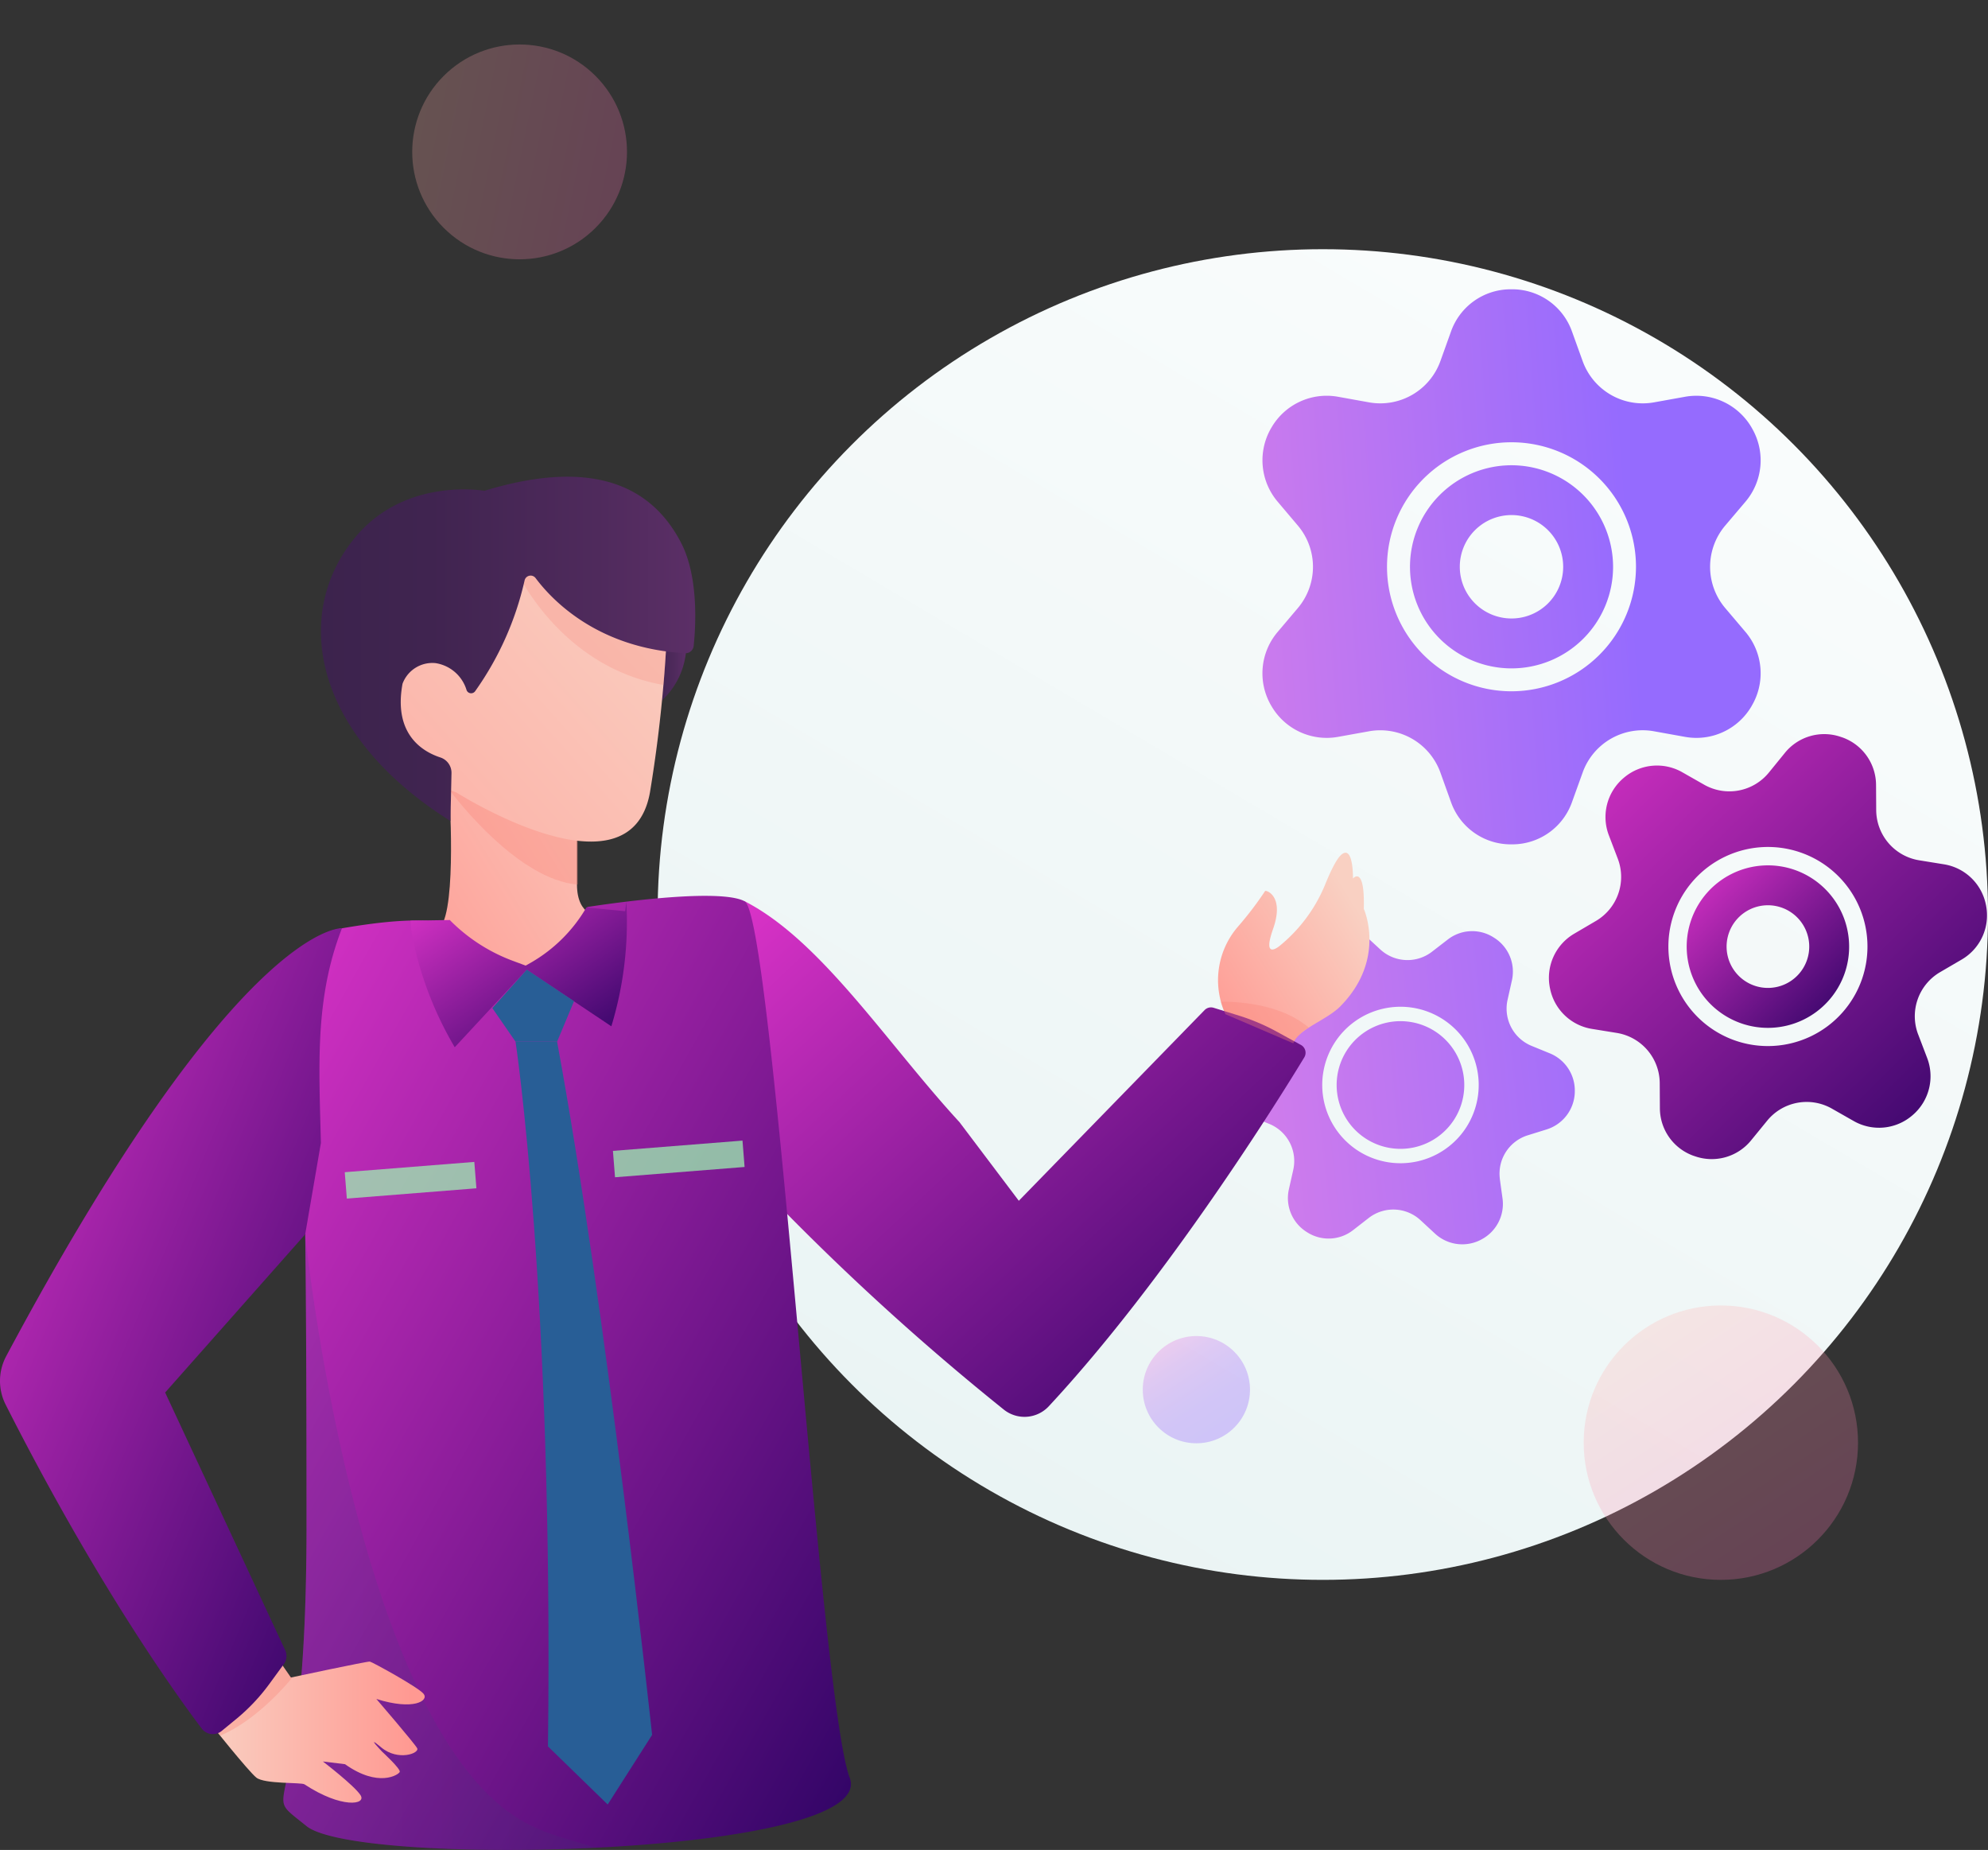 <svg xmlns="http://www.w3.org/2000/svg" xmlns:xlink="http://www.w3.org/1999/xlink" width="256.957" height="239.064" viewBox="0 0 256.957 239.064">
  <rect x="0" y="0" width="256.957" height="239.064" fill="#333333" stroke="none"/>
  <defs>
    <linearGradient id="linear-gradient" x1="0.11" y1="1.16" x2="0.935" y2="-0.236" gradientUnits="objectBoundingBox">
      <stop offset="0" stop-color="#e6f2f2"/>
      <stop offset="1" stop-color="#fff"/>
    </linearGradient>
    <linearGradient id="linear-gradient-2" x1="0.152" y1="-0.029" x2="0.924" y2="1.144" gradientUnits="objectBoundingBox">
      <stop offset="0" stop-color="#ffb8aa"/>
      <stop offset="1" stop-color="#ff65bd"/>
    </linearGradient>
    <linearGradient id="linear-gradient-3" x1="0.152" y1="-0.029" x2="0.923" y2="1.143" xlink:href="#linear-gradient-2"/>
    <linearGradient id="linear-gradient-4" x1="0.152" y1="-0.029" x2="0.923" y2="1.143" gradientUnits="objectBoundingBox">
      <stop offset="0" stop-color="#fe89dd"/>
      <stop offset="0.11" stop-color="#e180e6"/>
      <stop offset="0.24" stop-color="#c578ee"/>
      <stop offset="0.39" stop-color="#b072f5"/>
      <stop offset="0.54" stop-color="#a06efa"/>
      <stop offset="0.73" stop-color="#976bfd"/>
      <stop offset="1" stop-color="#956bfe"/>
    </linearGradient>
    <linearGradient id="linear-gradient-5" x1="-2.53" y1="0.773" x2="1.093" y2="0.446" gradientUnits="objectBoundingBox">
      <stop offset="0" stop-color="#fe89dd"/>
      <stop offset="1" stop-color="#956bfe"/>
    </linearGradient>
    <linearGradient id="linear-gradient-6" x1="-0.736" y1="0.6" x2="0.742" y2="0.48" xlink:href="#linear-gradient-5"/>
    <linearGradient id="linear-gradient-7" x1="0.037" y1="-0.019" x2="1.106" y2="1.033" gradientUnits="objectBoundingBox">
      <stop offset="0" stop-color="#d932c7"/>
      <stop offset="1" stop-color="#21005d"/>
    </linearGradient>
    <linearGradient id="linear-gradient-9" x1="-2.957" y1="2.504" x2="2.812" y2="1.984" xlink:href="#linear-gradient-5"/>
    <linearGradient id="linear-gradient-10" x1="-0.765" y1="1.302" x2="1.346" y2="1.094" xlink:href="#linear-gradient-5"/>
    <linearGradient id="linear-gradient-11" x1="1.384" y1="-0.266" x2="-0.346" y2="1.022" gradientUnits="objectBoundingBox">
      <stop offset="0" stop-color="#f9d0c2"/>
      <stop offset="1" stop-color="#ff9992"/>
    </linearGradient>
    <linearGradient id="linear-gradient-12" x1="-0.001" y1="0.5" x2="1" y2="0.5" gradientUnits="objectBoundingBox">
      <stop offset="0" stop-color="#3b234c"/>
      <stop offset="0.34" stop-color="#402450"/>
      <stop offset="0.75" stop-color="#4f2a5c"/>
      <stop offset="1" stop-color="#5c2f67"/>
    </linearGradient>
    <linearGradient id="linear-gradient-13" x1="1.031" y1="-0.057" x2="-0.593" y2="1.452" xlink:href="#linear-gradient-11"/>
    <linearGradient id="linear-gradient-14" x1="0" y1="0.5" x2="1" y2="0.5" xlink:href="#linear-gradient-12"/>
    <linearGradient id="linear-gradient-15" x1="0.821" y1="0.309" x2="-0.039" y2="0.943" xlink:href="#linear-gradient-11"/>
    <linearGradient id="linear-gradient-19" y1="0.5" x2="1" y2="0.5" gradientUnits="objectBoundingBox">
      <stop offset="0" stop-color="#3f4485"/>
      <stop offset="0.39" stop-color="#3d427f"/>
      <stop offset="0.86" stop-color="#393e70"/>
      <stop offset="1" stop-color="#383d6b"/>
    </linearGradient>
    <linearGradient id="linear-gradient-20" x1="-0.03" y1="-6.844" x2="0.94" y2="-6.844" xlink:href="#linear-gradient-11"/>
  </defs>
  <g id="onbo_c" transform="translate(-0.003 5.754)">
    <circle id="Ellipse_24" data-name="Ellipse 24" cx="85.98" cy="85.98" r="85.98" transform="translate(85 26.45)" fill="url(#linear-gradient)"/>
    <circle id="Ellipse_25" data-name="Ellipse 25" cx="17.73" cy="17.73" r="17.73" transform="translate(204.7 162.95)" opacity="0.25" fill="url(#linear-gradient-2)"/>
    <circle id="Ellipse_26" data-name="Ellipse 26" cx="13.88" cy="13.88" r="13.88" transform="translate(47.535 13.875) rotate(-45)" opacity="0.25" fill="url(#linear-gradient-3)"/>
    <circle id="Ellipse_27" data-name="Ellipse 27" cx="6.93" cy="6.93" r="6.93" transform="translate(147.71 166.9)" opacity="0.35" fill="url(#linear-gradient-4)"/>
    <g id="Group_5687" data-name="Group 5687">
      <path id="Path_6468" data-name="Path 6468" d="M195.37,54.37A13.125,13.125,0,1,0,208.5,67.49,13.143,13.143,0,0,0,195.37,54.37Zm0,19.8a6.681,6.681,0,1,1,6.68-6.68A6.673,6.673,0,0,1,195.37,74.17Z" fill="url(#linear-gradient-5)"/>
      <path id="Path_6469" data-name="Path 6469" d="M222.99,72.82a8.246,8.246,0,0,1,0-10.65l2.63-3.1a8.255,8.255,0,0,0,.84-9.47c-.02-.04-.04-.07-.06-.11a8.265,8.265,0,0,0-8.6-3.97l-4,.72a8.26,8.26,0,0,1-9.23-5.32l-1.38-3.83a8.2,8.2,0,0,0-7.62-5.46h-.4a8.188,8.188,0,0,0-7.62,5.46l-1.37,3.82a8.255,8.255,0,0,1-9.23,5.33l-4-.72a8.249,8.249,0,0,0-8.6,3.97c-.02.03-.04.07-.06.1a8.272,8.272,0,0,0,.84,9.47l2.63,3.11a8.246,8.246,0,0,1,0,10.65l-2.63,3.11a8.255,8.255,0,0,0-.84,9.47.879.879,0,0,0,.06.1,8.256,8.256,0,0,0,8.6,3.97l4-.72a8.256,8.256,0,0,1,9.23,5.33l1.37,3.82a8.188,8.188,0,0,0,7.62,5.46h.4a8.188,8.188,0,0,0,7.62-5.46l1.38-3.83a8.237,8.237,0,0,1,9.23-5.32l4,.72a8.249,8.249,0,0,0,8.6-3.97c.02-.04.04-.07.06-.11a8.255,8.255,0,0,0-.84-9.47ZM195.37,83.58a16.09,16.09,0,1,1,16.09-16.09A16.111,16.111,0,0,1,195.37,83.58Z" fill="url(#linear-gradient-6)"/>
    </g>
    <g id="Group_5688" data-name="Group 5688">
      <path id="Path_6470" data-name="Path 6470" d="M232,106.67a10.5,10.5,0,1,0,6.42,13.39A10.515,10.515,0,0,0,232,106.67Zm-5.26,14.94a5.341,5.341,0,1,1,6.81-3.26,5.34,5.34,0,0,1-6.81,3.26Z" fill="url(#linear-gradient-7)"/>
      <path id="Path_6471" data-name="Path 6471" d="M247.93,127.92a6.6,6.6,0,0,1,2.83-8.04l2.81-1.64a6.607,6.607,0,0,0,3.15-6.92.441.441,0,0,0-.02-.1,6.593,6.593,0,0,0-5.43-5.28l-3.21-.52a6.608,6.608,0,0,1-5.55-6.47l-.02-3.25a6.552,6.552,0,0,0-4.3-6.14,695243678174.765,695243678174.765,0,0,0-.3-.1,6.544,6.544,0,0,0-7.2,2.1l-2.05,2.52a6.589,6.589,0,0,1-8.37,1.57l-2.83-1.61a6.6,6.6,0,0,0-7.54.71c-.02.02-.05.04-.07.06a6.607,6.607,0,0,0-1.88,7.37l1.16,3.04a6.6,6.6,0,0,1-2.83,8.04l-2.81,1.65a6.607,6.607,0,0,0-3.15,6.92.44.44,0,0,0,.02.1,6.593,6.593,0,0,0,5.43,5.28l3.21.52a6.608,6.608,0,0,1,5.55,6.47l.02,3.25a6.552,6.552,0,0,0,4.3,6.14,397282101814.305,397282101814.305,0,0,0,.3.1,6.556,6.556,0,0,0,7.2-2.09l2.06-2.52a6.589,6.589,0,0,1,8.37-1.57l2.83,1.61a6.6,6.6,0,0,0,7.54-.71c.02-.02.05-.04.07-.06a6.607,6.607,0,0,0,1.88-7.37l-1.16-3.04Zm-23.69.78a12.866,12.866,0,1,1,16.41-7.86A12.881,12.881,0,0,1,224.24,128.7Z" fill="url(#linear-gradient-7)"/>
    </g>
    <g id="Group_5689" data-name="Group 5689">
      <path id="Path_6472" data-name="Path 6472" d="M185.45,127.5a8.25,8.25,0,1,0,2.53,11.39A8.259,8.259,0,0,0,185.45,127.5ZM178.76,138a3.519,3.519,0,1,0-.01-.01Z" fill="url(#linear-gradient-9)"/>
      <path id="Path_6473" data-name="Path 6473" d="M193.87,146.61a5.184,5.184,0,0,1,3.6-5.65l2.44-.76a5.19,5.19,0,0,0,3.64-4.74v-.08a5.19,5.19,0,0,0-3.22-5.01l-2.37-.97a5.2,5.2,0,0,1-3.1-5.94l.56-2.5a5.167,5.167,0,0,0-2.2-5.47c-.04-.02-.07-.05-.11-.07a.672.672,0,0,1-.11-.07,5.138,5.138,0,0,0-5.88.32l-2.02,1.56a5.18,5.18,0,0,1-6.69-.29l-1.88-1.73a5.19,5.19,0,0,0-5.9-.8c-.02.01-.05.02-.07.03a5.19,5.19,0,0,0-2.75,5.31l.35,2.53a5.184,5.184,0,0,1-3.6,5.65l-2.44.76a5.19,5.19,0,0,0-3.64,4.74v.08a5.19,5.19,0,0,0,3.22,5.01l2.37.97a5.184,5.184,0,0,1,3.09,5.94l-.56,2.49a5.167,5.167,0,0,0,2.2,5.47c.04.02.07.05.11.07s.07.05.11.07a5.138,5.138,0,0,0,5.88-.32l2.02-1.57a5.18,5.18,0,0,1,6.69.29l1.88,1.74a5.19,5.19,0,0,0,5.9.8.251.251,0,0,0,.07-.04,5.183,5.183,0,0,0,2.75-5.31l-.35-2.53Zm-18.28-3.62a10.112,10.112,0,1,1,13.96-3.1A10.121,10.121,0,0,1,175.59,142.99Z" fill="url(#linear-gradient-10)"/>
    </g>
    <g id="Group_5691" data-name="Group 5691">
      <g id="Group_5690" data-name="Group 5690">
        <path id="Path_6474" data-name="Path 6474" d="M58.06,96.28s1.02,15.16-1.15,17.81,3.97,6.73,9.86,6.73,10.7-8.18,10.7-8.18-2.89.1-2.89-4.1v-8.17l-16.53-4.1Z" fill="url(#linear-gradient-11)"/>
        <path id="Path_6475" data-name="Path 6475" d="M58.16,96.41c.94,1.25,8.86,11.48,16.43,12.14h.09v-8.17L58.41,96.34l-.26-.05v.11Z" fill="#fa8579" opacity="0.34"/>
        <path id="Path_6476" data-name="Path 6476" d="M88.7,78.09a9.852,9.852,0,0,1-3.1,6.63c-3.07,2.8,0-8.59,0-8.59l3.1,1.95Z" fill="url(#linear-gradient-12)"/>
        <path id="Path_6477" data-name="Path 6477" d="M59,96.66s22.44,14.27,25.01,0a178.8,178.8,0,0,0,2.4-29.17H51.79S44.9,91.69,59,96.66Z" fill="url(#linear-gradient-13)"/>
        <path id="Path_6478" data-name="Path 6478" d="M86.1,78.07a110.522,110.522,0,0,0-9.74-10.59H66.95l-.12.67s5.64,12.31,18.93,14.61c.22-2.36.21-2.65.33-4.7Z" fill="#fa8579" opacity="0.25"/>
        <path id="Path_6479" data-name="Path 6479" d="M69.23,68.95c2.21,2.95,8.12,9.08,19.33,9.71a1.053,1.053,0,0,0,1.1-.93c.26-2.43.67-8.87-1.6-13.29-4.53-8.82-13.54-10.4-25.45-6.77,0,0-10.1-1.8-16.59,5.89-8.29,9.82-5.77,25.49,12.2,36.78l.14-6.17a2.089,2.089,0,0,0-1.44-2.04c-2.24-.73-6.1-2.95-4.89-9.52a4.111,4.111,0,0,1,4.27-2.67,4.98,4.98,0,0,1,4.01,3.49.632.632,0,0,0,1.1.15,39.8,39.8,0,0,0,6.4-14.33A.8.8,0,0,1,69.23,68.95Z" fill="url(#linear-gradient-14)"/>
      </g>
      <path id="Path_6480" data-name="Path 6480" d="M158.4,125.31A10.569,10.569,0,0,1,160.01,114a44.084,44.084,0,0,0,3.52-4.62c.29-.08,2.48.78,1.02,4.92s.84,2.19.84,2.19h0a19.991,19.991,0,0,0,5.9-7.95c.7-1.73,1.51-3.42,2.17-3.91,1.49-1.12,1.42,3.14,1.42,3.14s1.55-1.81,1.4,3.93c0,0,2.96,6.53-3.05,12.61-1.73,1.75-5.41,2.92-6.07,4.76l-8.76-3.76Z" fill="url(#linear-gradient-15)"/>
      <path id="Path_6481" data-name="Path 6481" d="M96.25,110.71c9.9,5.07,18.39,18.36,27.77,28.55l7.67,10.16,24.01-24.64a1.157,1.157,0,0,1,1.17-.3l3.29,1.02a26.547,26.547,0,0,1,4.91,2.09l3.08,1.69a1.153,1.153,0,0,1,.43,1.62c-3.14,5.18-17.68,28.59-33.02,45.08a4.287,4.287,0,0,1-5.78.45,325.814,325.814,0,0,1-28.29-25.56l-5.26-40.15Z" fill="url(#linear-gradient-7)"/>
      <path id="Path_6482" data-name="Path 6482" d="M56.93,113.49a13.711,13.711,0,0,0,11.03,5.55c7.38,0,7.94-7.58,7.94-7.58s16.66-2.67,20.34-.75,9.74,103.17,13.59,113.27-63.48,11.7-70.21,6.25,0,1.92,0-38.79-.32-43.6-.32-43.6l-2.05-24.63a8.423,8.423,0,0,1,6.95-9c4.44-.77,9.75-1.4,12.73-.72Z" fill="url(#linear-gradient-7)"/>
      <path id="Path_6483" data-name="Path 6483" d="M58.12,113.12h0a22.388,22.388,0,0,0,8.19,5.3l1.64.61.67-.38a19.589,19.589,0,0,0,7.18-7.14h0l5.01.49.15-1.23a46.376,46.376,0,0,1-1.91,16.01l-.03.09-10.94-7.31-9.3,10.02h0a45.721,45.721,0,0,1-5.56-14.71l-.17-1.65,5.05-.08Z" fill="url(#linear-gradient-7)"/>
      <path id="Path_6484" data-name="Path 6484" d="M39.46,154.03c-.56,0,.52-.38,0-.27.08,5.65.17,16.59.17,37.67,0,40.72-6.73,33.34,0,38.79,3.25,2.63,20.67,3.62,37.36,2.8-3.01-.98-6.61-1.67-9.99-3.76-21.09-13.03-27.53-75.23-27.53-75.23Z" opacity="0.16" fill="url(#linear-gradient-19)"/>
      <path id="Path_6485" data-name="Path 6485" d="M36.1,208.87l1.5,2.16s9.9-2.12,10.21-2.06,6.21,3.28,6.94,4.16-1.25,2.2-6.1.67c0,0,4.91,5.71,5.27,6.36s-2.47,1.72-4.64-.1.13.57.13.57,2.42,2.22,2.26,2.6-2.78,2.06-7.07-1l-2.86-.35s4.05,3.1,4.86,4.35-2.45,1.76-7.25-1.4c-.4-.27-5.16-.01-6.22-.87S27.21,217,27.21,217l8.86-8.12Z" fill="url(#linear-gradient-20)"/>
      <rect id="Rectangle_2910" data-name="Rectangle 2910" width="16.8" height="3.42" transform="translate(79.226 142.973) rotate(-4.54)" fill="#9cfbb1" opacity="0.72"/>
      <rect id="Rectangle_2911" data-name="Rectangle 2911" width="16.8" height="3.42" transform="translate(44.563 145.728) rotate(-4.54)" fill="#9cfbb1" opacity="0.72"/>
      <path id="Path_6486" data-name="Path 6486" d="M63.64,124.52l3,4.34h5.37l2.19-5.23-6.11-4.08Z" fill="#285e96"/>
      <path id="Path_6487" data-name="Path 6487" d="M66.64,128.86s4.91,32.38,4.19,91.07l7.72,7.51,5.74-9s-5.92-55.16-12.28-89.58H66.64Z" fill="#285e96"/>
      <path id="Path_6488" data-name="Path 6488" d="M157.81,123.69a8.593,8.593,0,0,0,.59,1.62l8.76,3.76a4.755,4.755,0,0,1,2.02-2.02c-3.42-2.9-8.51-3.36-11.37-3.36Z" fill="#fa8579" opacity="0.34"/>
      <path id="Path_6489" data-name="Path 6489" d="M27.41,217.22c.21.26.59.73,1.07,1.32,1.79-.76,5.32-2.73,9.36-7.56l-.23.05-1.5-2.16-8.64,7.92-.04.42Z" fill="#fa8579" opacity="0.34"/>
      <path id="Path_6490" data-name="Path 6490" d="M44.2,114.2S30.8,113.36.8,169.51a6.8,6.8,0,0,0-.07,6.25c11.85,23.38,22.04,37.5,25.36,41.88a1.793,1.793,0,0,0,2.57.29l1.89-1.55a24.817,24.817,0,0,0,4.2-4.43l1.93-2.64a1.784,1.784,0,0,0,.18-1.82L21.35,174.2l18.1-20.44,2.03-11.81c-.23-9.75-.83-18.57,2.69-27.66l.03-.08Z" fill="url(#linear-gradient-7)"/>
    </g>
  </g>
</svg>
